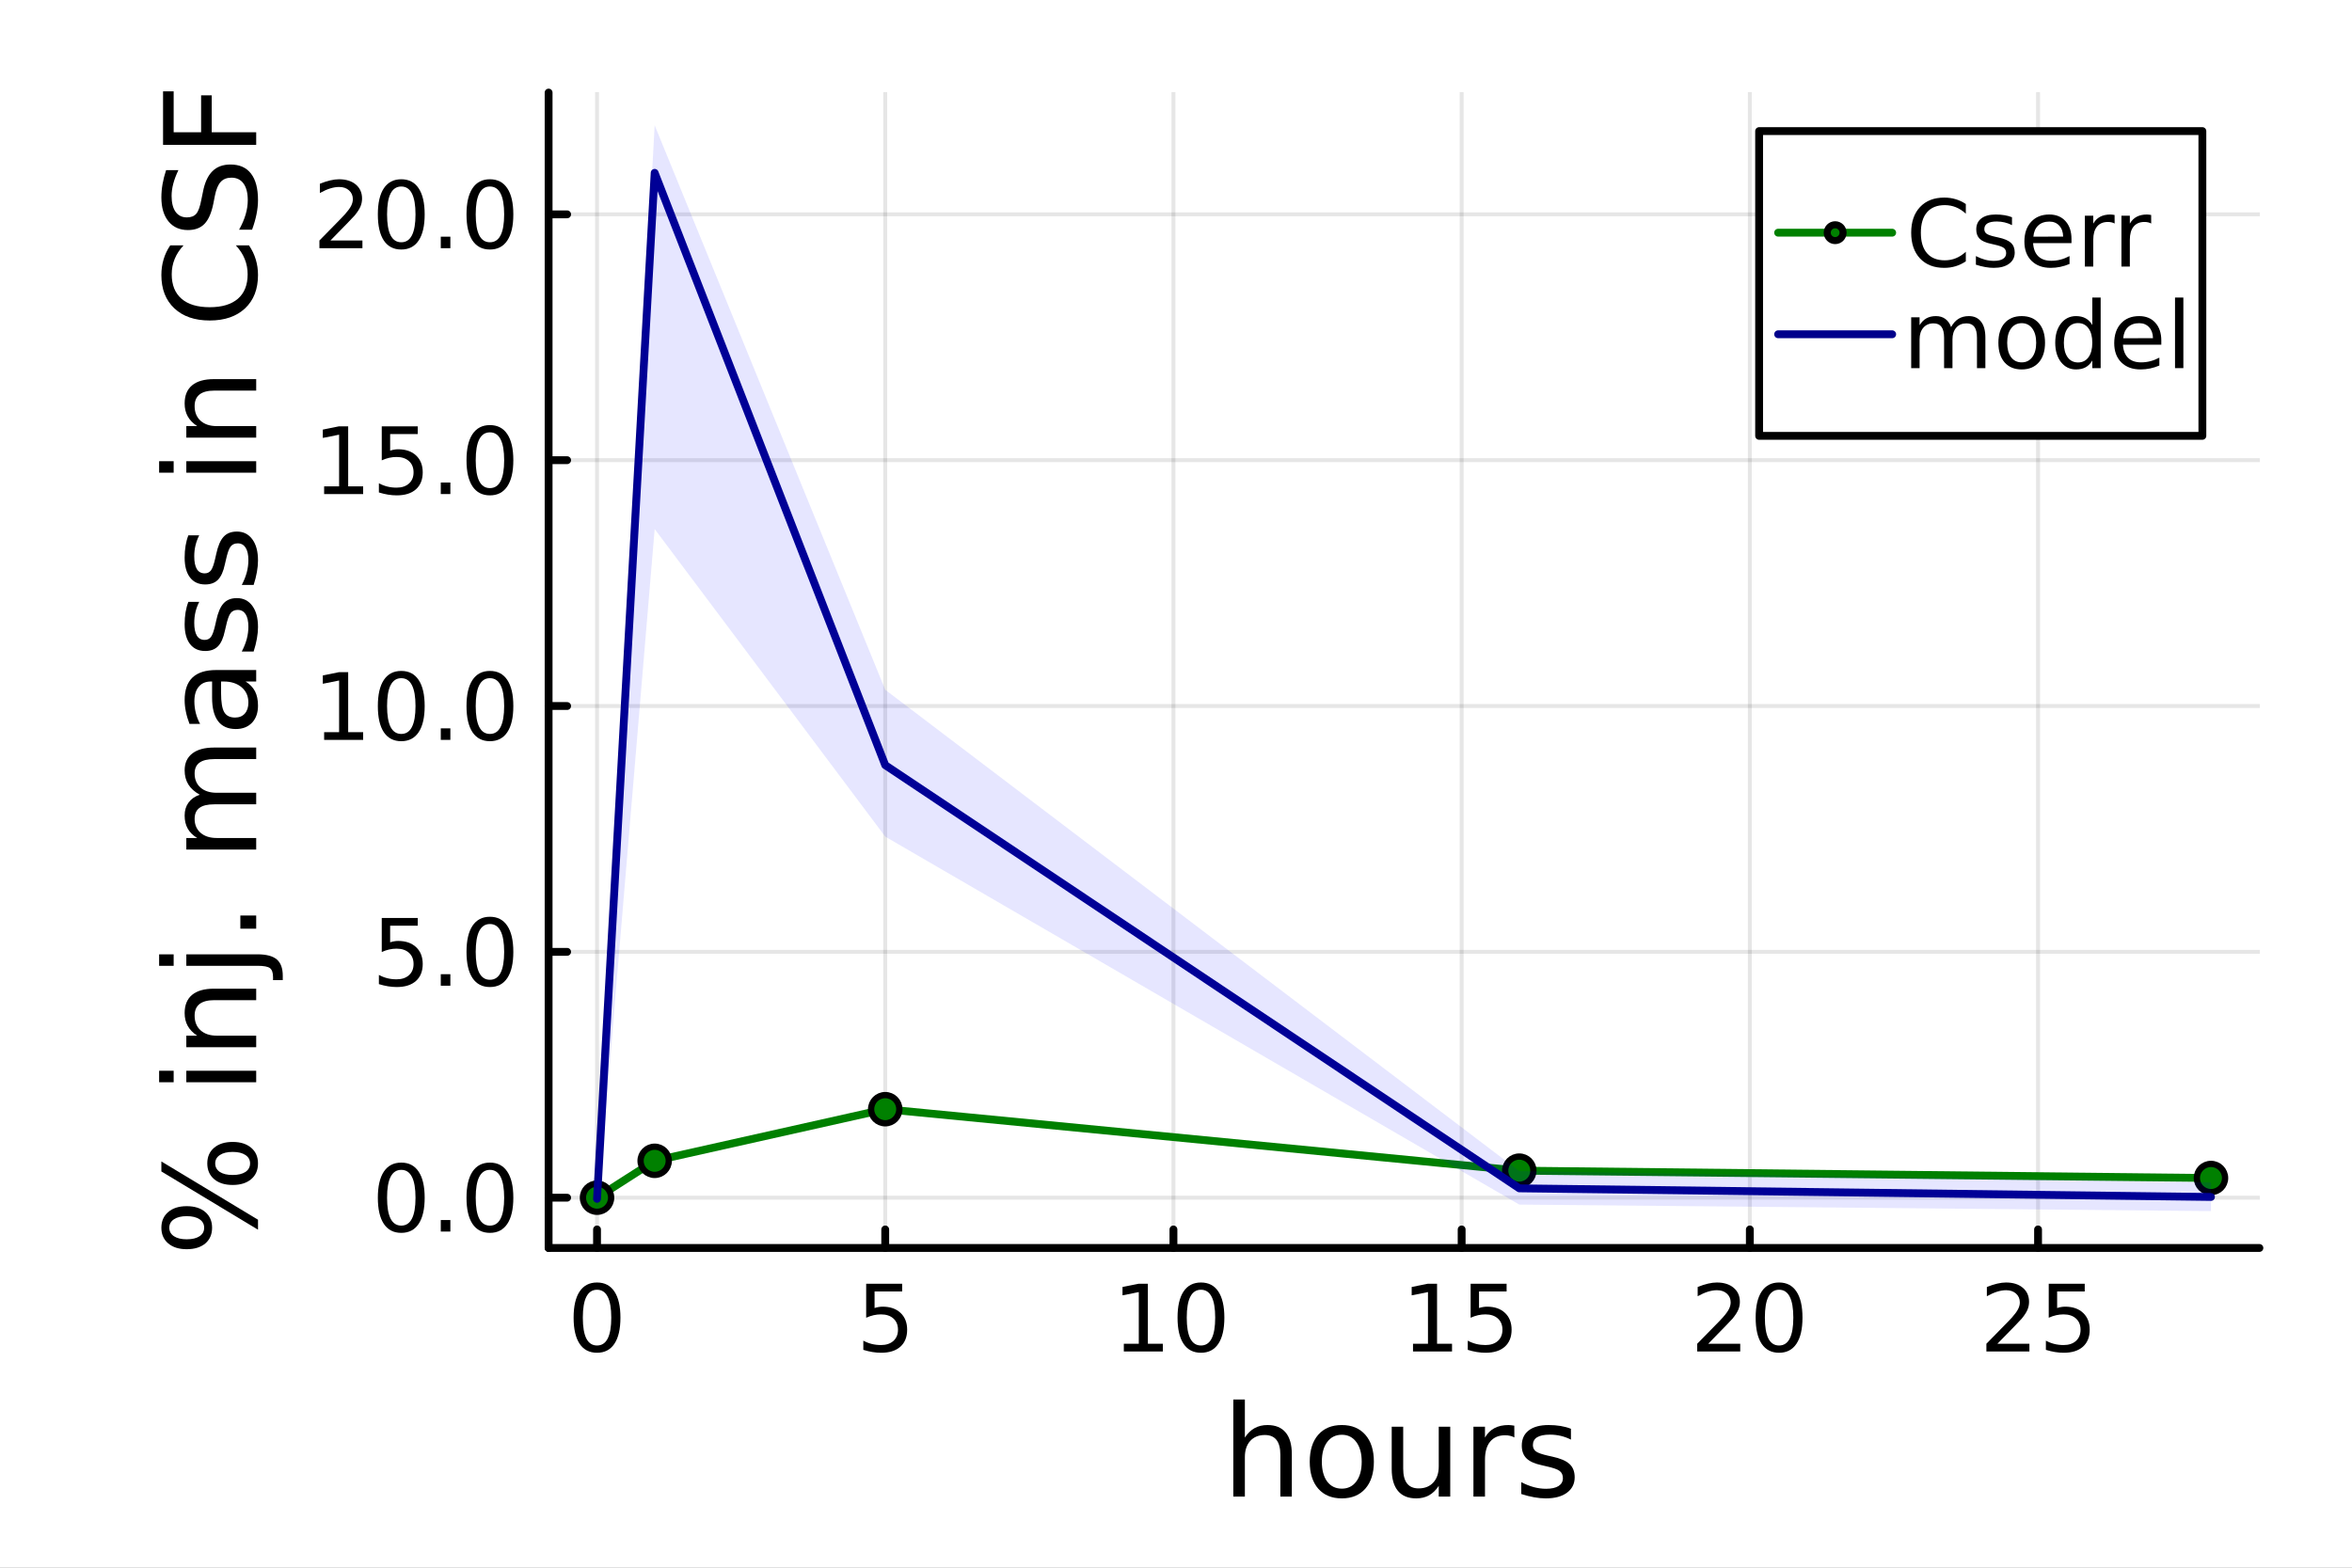 <?xml version="1.0" encoding="utf-8"?>
<svg xmlns="http://www.w3.org/2000/svg" xmlns:xlink="http://www.w3.org/1999/xlink" width="600" height="400" viewBox="0 0 2400 1600">
<rect x="0" y="0" width="2400" height="1600" fill="#808080" stroke="none"/>
<defs>
  <clipPath id="clip510">
    <rect x="0" y="0" width="2400" height="1600"/>
  </clipPath>
</defs>
<path clip-path="url(#clip510)" d="M0 1600 L2400 1600 L2400 0 L0 0  Z" fill="#ffffff" fill-rule="evenodd" fill-opacity="1"/>
<defs>
  <clipPath id="clip511">
    <rect x="480" y="0" width="1681" height="1600"/>
  </clipPath>
</defs>
<path clip-path="url(#clip510)" d="M559.803 1273.7 L2305.51 1273.7 L2305.51 94.488 L559.803 94.488  Z" fill="#ffffff" fill-rule="evenodd" fill-opacity="1"/>
<defs>
  <clipPath id="clip512">
    <rect x="559" y="94" width="1747" height="1180"/>
  </clipPath>
</defs>
<polyline clip-path="url(#clip512)" style="stroke:#000000; stroke-linecap:round; stroke-linejoin:round; stroke-width:4; stroke-opacity:0.1; fill:none" points="609.21,1273.7 609.21,94.488 "/>
<polyline clip-path="url(#clip512)" style="stroke:#000000; stroke-linecap:round; stroke-linejoin:round; stroke-width:4; stroke-opacity:0.1; fill:none" points="903.298,1273.7 903.298,94.488 "/>
<polyline clip-path="url(#clip512)" style="stroke:#000000; stroke-linecap:round; stroke-linejoin:round; stroke-width:4; stroke-opacity:0.1; fill:none" points="1197.39,1273.7 1197.39,94.488 "/>
<polyline clip-path="url(#clip512)" style="stroke:#000000; stroke-linecap:round; stroke-linejoin:round; stroke-width:4; stroke-opacity:0.1; fill:none" points="1491.48,1273.7 1491.48,94.488 "/>
<polyline clip-path="url(#clip512)" style="stroke:#000000; stroke-linecap:round; stroke-linejoin:round; stroke-width:4; stroke-opacity:0.1; fill:none" points="1785.56,1273.7 1785.56,94.488 "/>
<polyline clip-path="url(#clip512)" style="stroke:#000000; stroke-linecap:round; stroke-linejoin:round; stroke-width:4; stroke-opacity:0.1; fill:none" points="2079.65,1273.7 2079.65,94.488 "/>
<polyline clip-path="url(#clip510)" style="stroke:#000000; stroke-linecap:round; stroke-linejoin:round; stroke-width:8; stroke-opacity:1; fill:none" points="559.803,1273.7 2305.51,1273.7 "/>
<polyline clip-path="url(#clip510)" style="stroke:#000000; stroke-linecap:round; stroke-linejoin:round; stroke-width:8; stroke-opacity:1; fill:none" points="609.21,1273.7 609.21,1254.8 "/>
<polyline clip-path="url(#clip510)" style="stroke:#000000; stroke-linecap:round; stroke-linejoin:round; stroke-width:8; stroke-opacity:1; fill:none" points="903.298,1273.7 903.298,1254.8 "/>
<polyline clip-path="url(#clip510)" style="stroke:#000000; stroke-linecap:round; stroke-linejoin:round; stroke-width:8; stroke-opacity:1; fill:none" points="1197.39,1273.7 1197.39,1254.8 "/>
<polyline clip-path="url(#clip510)" style="stroke:#000000; stroke-linecap:round; stroke-linejoin:round; stroke-width:8; stroke-opacity:1; fill:none" points="1491.48,1273.7 1491.48,1254.8 "/>
<polyline clip-path="url(#clip510)" style="stroke:#000000; stroke-linecap:round; stroke-linejoin:round; stroke-width:8; stroke-opacity:1; fill:none" points="1785.56,1273.7 1785.56,1254.8 "/>
<polyline clip-path="url(#clip510)" style="stroke:#000000; stroke-linecap:round; stroke-linejoin:round; stroke-width:8; stroke-opacity:1; fill:none" points="2079.65,1273.7 2079.65,1254.8 "/>
<path clip-path="url(#clip510)" d="M609.21 1316.33 Q601.988 1316.33 598.33 1323.46 Q594.719 1330.55 594.719 1344.81 Q594.719 1359.02 598.33 1366.15 Q601.988 1373.23 609.21 1373.23 Q616.478 1373.23 620.089 1366.15 Q623.747 1359.02 623.747 1344.81 Q623.747 1330.55 620.089 1323.46 Q616.478 1316.33 609.21 1316.33 M609.21 1308.93 Q620.83 1308.93 626.941 1318.14 Q633.098 1327.31 633.098 1344.81 Q633.098 1362.26 626.941 1371.47 Q620.83 1380.64 609.21 1380.64 Q597.589 1380.64 591.432 1371.47 Q585.321 1362.26 585.321 1344.81 Q585.321 1327.31 591.432 1318.14 Q597.589 1308.93 609.21 1308.93 Z" fill="#000000" fill-rule="nonzero" fill-opacity="1" /><path clip-path="url(#clip510)" d="M883.854 1310.18 L920.567 1310.18 L920.567 1318.05 L892.419 1318.05 L892.419 1334.99 Q894.456 1334.3 896.493 1333.97 Q898.53 1333.6 900.567 1333.6 Q912.141 1333.6 918.9 1339.94 Q925.659 1346.29 925.659 1357.12 Q925.659 1368.28 918.715 1374.48 Q911.77 1380.64 899.132 1380.64 Q894.78 1380.64 890.243 1379.9 Q885.752 1379.16 880.937 1377.68 L880.937 1368.28 Q885.104 1370.55 889.548 1371.66 Q893.993 1372.77 898.946 1372.77 Q906.956 1372.77 911.631 1368.56 Q916.307 1364.34 916.307 1357.12 Q916.307 1349.9 911.631 1345.68 Q906.956 1341.47 898.946 1341.47 Q895.196 1341.47 891.446 1342.31 Q887.743 1343.14 883.854 1344.9 L883.854 1310.18 Z" fill="#000000" fill-rule="nonzero" fill-opacity="1" /><path clip-path="url(#clip510)" d="M1146.76 1371.43 L1162.04 1371.43 L1162.04 1318.69 L1145.42 1322.03 L1145.42 1313.51 L1161.95 1310.18 L1171.3 1310.18 L1171.3 1371.43 L1186.58 1371.43 L1186.58 1379.3 L1146.76 1379.3 L1146.76 1371.43 Z" fill="#000000" fill-rule="nonzero" fill-opacity="1" /><path clip-path="url(#clip510)" d="M1225.47 1316.33 Q1218.24 1316.33 1214.59 1323.46 Q1210.97 1330.55 1210.97 1344.81 Q1210.97 1359.02 1214.59 1366.15 Q1218.24 1373.23 1225.47 1373.23 Q1232.73 1373.23 1236.34 1366.15 Q1240 1359.02 1240 1344.81 Q1240 1330.55 1236.34 1323.46 Q1232.73 1316.33 1225.47 1316.33 M1225.47 1308.93 Q1237.09 1308.93 1243.2 1318.14 Q1249.35 1327.31 1249.35 1344.81 Q1249.35 1362.26 1243.2 1371.47 Q1237.09 1380.64 1225.47 1380.64 Q1213.84 1380.64 1207.69 1371.47 Q1201.58 1362.26 1201.58 1344.81 Q1201.58 1327.31 1207.69 1318.14 Q1213.84 1308.93 1225.47 1308.93 Z" fill="#000000" fill-rule="nonzero" fill-opacity="1" /><path clip-path="url(#clip510)" d="M1441.85 1371.43 L1457.12 1371.43 L1457.12 1318.69 L1440.5 1322.03 L1440.5 1313.51 L1457.03 1310.18 L1466.38 1310.18 L1466.38 1371.43 L1481.66 1371.43 L1481.66 1379.3 L1441.85 1379.3 L1441.85 1371.43 Z" fill="#000000" fill-rule="nonzero" fill-opacity="1" /><path clip-path="url(#clip510)" d="M1500.64 1310.18 L1537.35 1310.18 L1537.35 1318.05 L1509.21 1318.05 L1509.21 1334.99 Q1511.24 1334.3 1513.28 1333.97 Q1515.32 1333.6 1517.35 1333.6 Q1528.93 1333.6 1535.69 1339.94 Q1542.45 1346.29 1542.45 1357.12 Q1542.45 1368.28 1535.5 1374.48 Q1528.56 1380.64 1515.92 1380.64 Q1511.57 1380.64 1507.03 1379.9 Q1502.54 1379.16 1497.72 1377.68 L1497.72 1368.28 Q1501.89 1370.55 1506.34 1371.66 Q1510.78 1372.77 1515.73 1372.77 Q1523.74 1372.77 1528.42 1368.56 Q1533.1 1364.34 1533.1 1357.12 Q1533.1 1349.9 1528.42 1345.68 Q1523.74 1341.47 1515.73 1341.47 Q1511.98 1341.47 1508.23 1342.31 Q1504.53 1343.14 1500.64 1344.9 L1500.64 1310.18 Z" fill="#000000" fill-rule="nonzero" fill-opacity="1" /><path clip-path="url(#clip510)" d="M1743.11 1371.43 L1775.75 1371.43 L1775.75 1379.3 L1731.86 1379.3 L1731.86 1371.43 Q1737.18 1365.92 1746.35 1356.66 Q1755.56 1347.35 1757.92 1344.67 Q1762.42 1339.62 1764.17 1336.15 Q1765.98 1332.63 1765.98 1329.25 Q1765.98 1323.74 1762.09 1320.27 Q1758.25 1316.8 1752.05 1316.8 Q1747.65 1316.8 1742.74 1318.32 Q1737.88 1319.85 1732.32 1322.95 L1732.32 1313.51 Q1737.97 1311.24 1742.88 1310.08 Q1747.79 1308.93 1751.86 1308.93 Q1762.6 1308.93 1768.99 1314.3 Q1775.38 1319.67 1775.38 1328.65 Q1775.38 1332.91 1773.76 1336.75 Q1772.18 1340.55 1767.97 1345.73 Q1766.81 1347.07 1760.61 1353.51 Q1754.41 1359.9 1743.11 1371.43 Z" fill="#000000" fill-rule="nonzero" fill-opacity="1" /><path clip-path="url(#clip510)" d="M1815.38 1316.33 Q1808.16 1316.33 1804.5 1323.46 Q1800.89 1330.55 1800.89 1344.81 Q1800.89 1359.02 1804.5 1366.15 Q1808.16 1373.23 1815.38 1373.23 Q1822.65 1373.23 1826.26 1366.15 Q1829.92 1359.02 1829.92 1344.81 Q1829.92 1330.55 1826.26 1323.46 Q1822.65 1316.33 1815.38 1316.33 M1815.38 1308.93 Q1827 1308.93 1833.11 1318.14 Q1839.27 1327.31 1839.27 1344.81 Q1839.27 1362.26 1833.11 1371.47 Q1827 1380.64 1815.38 1380.64 Q1803.76 1380.64 1797.6 1371.47 Q1791.49 1362.26 1791.49 1344.81 Q1791.49 1327.31 1797.6 1318.14 Q1803.76 1308.93 1815.38 1308.93 Z" fill="#000000" fill-rule="nonzero" fill-opacity="1" /><path clip-path="url(#clip510)" d="M2038.19 1371.43 L2070.83 1371.43 L2070.83 1379.3 L2026.94 1379.3 L2026.94 1371.43 Q2032.27 1365.92 2041.43 1356.66 Q2050.65 1347.35 2053.01 1344.67 Q2057.5 1339.62 2059.26 1336.15 Q2061.06 1332.63 2061.06 1329.25 Q2061.06 1323.74 2057.18 1320.27 Q2053.33 1316.8 2047.13 1316.8 Q2042.73 1316.8 2037.82 1318.32 Q2032.96 1319.85 2027.41 1322.95 L2027.41 1313.51 Q2033.05 1311.24 2037.96 1310.08 Q2042.87 1308.93 2046.94 1308.93 Q2057.68 1308.93 2064.07 1314.3 Q2070.46 1319.67 2070.46 1328.65 Q2070.46 1332.91 2068.84 1336.75 Q2067.27 1340.55 2063.05 1345.73 Q2061.9 1347.07 2055.69 1353.51 Q2049.49 1359.9 2038.19 1371.43 Z" fill="#000000" fill-rule="nonzero" fill-opacity="1" /><path clip-path="url(#clip510)" d="M2090.55 1310.18 L2127.27 1310.18 L2127.27 1318.05 L2099.12 1318.05 L2099.12 1334.99 Q2101.16 1334.3 2103.19 1333.97 Q2105.23 1333.6 2107.27 1333.6 Q2118.84 1333.6 2125.6 1339.94 Q2132.36 1346.29 2132.36 1357.12 Q2132.36 1368.28 2125.42 1374.48 Q2118.47 1380.64 2105.83 1380.64 Q2101.48 1380.64 2096.94 1379.9 Q2092.45 1379.16 2087.64 1377.68 L2087.64 1368.28 Q2091.8 1370.55 2096.25 1371.66 Q2100.69 1372.77 2105.65 1372.77 Q2113.66 1372.77 2118.33 1368.56 Q2123.01 1364.34 2123.01 1357.12 Q2123.01 1349.9 2118.33 1345.68 Q2113.66 1341.47 2105.65 1341.47 Q2101.9 1341.47 2098.15 1342.31 Q2094.44 1343.14 2090.55 1344.9 L2090.55 1310.18 Z" fill="#000000" fill-rule="nonzero" fill-opacity="1" /><path clip-path="url(#clip510)" d="M1318.2 1484.39 L1318.2 1527.42 L1306.49 1527.42 L1306.49 1484.77 Q1306.49 1474.65 1302.54 1469.62 Q1298.6 1464.59 1290.7 1464.59 Q1281.22 1464.59 1275.74 1470.64 Q1270.27 1476.69 1270.27 1487.13 L1270.27 1527.42 L1258.49 1527.42 L1258.49 1428.37 L1270.27 1428.37 L1270.27 1467.2 Q1274.47 1460.77 1280.14 1457.59 Q1285.86 1454.41 1293.31 1454.41 Q1305.6 1454.41 1311.9 1462.05 Q1318.2 1469.62 1318.2 1484.39 Z" fill="#000000" fill-rule="nonzero" fill-opacity="1" /><path clip-path="url(#clip510)" d="M1369.19 1464.34 Q1359.77 1464.34 1354.3 1471.72 Q1348.82 1479.04 1348.82 1491.84 Q1348.82 1504.63 1354.23 1512.02 Q1359.71 1519.34 1369.19 1519.34 Q1378.55 1519.34 1384.02 1511.96 Q1389.5 1504.57 1389.5 1491.84 Q1389.5 1479.17 1384.02 1471.79 Q1378.55 1464.34 1369.19 1464.34 M1369.19 1454.41 Q1384.47 1454.41 1393.19 1464.34 Q1401.91 1474.27 1401.91 1491.84 Q1401.91 1509.35 1393.19 1519.34 Q1384.47 1529.27 1369.19 1529.27 Q1353.85 1529.27 1345.13 1519.34 Q1336.47 1509.35 1336.47 1491.84 Q1336.47 1474.27 1345.13 1464.34 Q1353.85 1454.41 1369.19 1454.41 Z" fill="#000000" fill-rule="nonzero" fill-opacity="1" /><path clip-path="url(#clip510)" d="M1420.12 1499.29 L1420.12 1456.13 L1431.83 1456.13 L1431.83 1498.84 Q1431.83 1508.96 1435.78 1514.06 Q1439.72 1519.08 1447.62 1519.08 Q1457.1 1519.08 1462.58 1513.04 Q1468.11 1506.99 1468.11 1496.55 L1468.11 1456.13 L1479.83 1456.13 L1479.83 1527.42 L1468.11 1527.42 L1468.11 1516.47 Q1463.85 1522.97 1458.18 1526.15 Q1452.58 1529.27 1445.13 1529.27 Q1432.85 1529.27 1426.48 1521.63 Q1420.12 1513.99 1420.12 1499.29 M1449.59 1454.41 L1449.59 1454.41 Z" fill="#000000" fill-rule="nonzero" fill-opacity="1" /><path clip-path="url(#clip510)" d="M1545.27 1467.08 Q1543.29 1465.93 1540.94 1465.42 Q1538.65 1464.85 1535.85 1464.85 Q1525.91 1464.85 1520.57 1471.34 Q1515.28 1477.77 1515.28 1489.87 L1515.28 1527.42 L1503.51 1527.42 L1503.51 1456.13 L1515.28 1456.13 L1515.28 1467.2 Q1518.98 1460.71 1524.9 1457.59 Q1530.82 1454.41 1539.28 1454.41 Q1540.49 1454.41 1541.96 1454.6 Q1543.42 1454.73 1545.2 1455.05 L1545.27 1467.08 Z" fill="#000000" fill-rule="nonzero" fill-opacity="1" /><path clip-path="url(#clip510)" d="M1603 1458.23 L1603 1469.3 Q1598.04 1466.76 1592.69 1465.49 Q1587.34 1464.21 1581.61 1464.21 Q1572.89 1464.21 1568.5 1466.89 Q1564.17 1469.56 1564.17 1474.91 Q1564.17 1478.98 1567.29 1481.34 Q1570.41 1483.63 1579.83 1485.73 L1583.84 1486.62 Q1596.32 1489.29 1601.54 1494.19 Q1606.82 1499.03 1606.82 1507.75 Q1606.82 1517.68 1598.93 1523.48 Q1591.1 1529.27 1577.35 1529.27 Q1571.62 1529.27 1565.38 1528.12 Q1559.21 1527.04 1552.33 1524.81 L1552.33 1512.72 Q1558.83 1516.09 1565.13 1517.81 Q1571.43 1519.47 1577.6 1519.47 Q1585.88 1519.47 1590.34 1516.67 Q1594.79 1513.8 1594.79 1508.64 Q1594.79 1503.87 1591.55 1501.32 Q1588.36 1498.78 1577.48 1496.42 L1573.4 1495.47 Q1562.52 1493.18 1557.68 1488.47 Q1552.84 1483.69 1552.84 1475.42 Q1552.84 1465.36 1559.97 1459.88 Q1567.1 1454.41 1580.21 1454.41 Q1586.71 1454.41 1592.44 1455.36 Q1598.17 1456.32 1603 1458.23 Z" fill="#000000" fill-rule="nonzero" fill-opacity="1" /><polyline clip-path="url(#clip512)" style="stroke:#000000; stroke-linecap:round; stroke-linejoin:round; stroke-width:4; stroke-opacity:0.1; fill:none" points="559.803,1222.38 2305.51,1222.38 "/>
<polyline clip-path="url(#clip512)" style="stroke:#000000; stroke-linecap:round; stroke-linejoin:round; stroke-width:4; stroke-opacity:0.1; fill:none" points="559.803,971.473 2305.51,971.473 "/>
<polyline clip-path="url(#clip512)" style="stroke:#000000; stroke-linecap:round; stroke-linejoin:round; stroke-width:4; stroke-opacity:0.1; fill:none" points="559.803,720.57 2305.51,720.57 "/>
<polyline clip-path="url(#clip512)" style="stroke:#000000; stroke-linecap:round; stroke-linejoin:round; stroke-width:4; stroke-opacity:0.1; fill:none" points="559.803,469.667 2305.51,469.667 "/>
<polyline clip-path="url(#clip512)" style="stroke:#000000; stroke-linecap:round; stroke-linejoin:round; stroke-width:4; stroke-opacity:0.1; fill:none" points="559.803,218.765 2305.51,218.765 "/>
<polyline clip-path="url(#clip510)" style="stroke:#000000; stroke-linecap:round; stroke-linejoin:round; stroke-width:8; stroke-opacity:1; fill:none" points="559.803,1273.7 559.803,94.488 "/>
<polyline clip-path="url(#clip510)" style="stroke:#000000; stroke-linecap:round; stroke-linejoin:round; stroke-width:8; stroke-opacity:1; fill:none" points="559.803,1222.38 578.701,1222.38 "/>
<polyline clip-path="url(#clip510)" style="stroke:#000000; stroke-linecap:round; stroke-linejoin:round; stroke-width:8; stroke-opacity:1; fill:none" points="559.803,971.473 578.701,971.473 "/>
<polyline clip-path="url(#clip510)" style="stroke:#000000; stroke-linecap:round; stroke-linejoin:round; stroke-width:8; stroke-opacity:1; fill:none" points="559.803,720.57 578.701,720.57 "/>
<polyline clip-path="url(#clip510)" style="stroke:#000000; stroke-linecap:round; stroke-linejoin:round; stroke-width:8; stroke-opacity:1; fill:none" points="559.803,469.667 578.701,469.667 "/>
<polyline clip-path="url(#clip510)" style="stroke:#000000; stroke-linecap:round; stroke-linejoin:round; stroke-width:8; stroke-opacity:1; fill:none" points="559.803,218.765 578.701,218.765 "/>
<path clip-path="url(#clip510)" d="M409.452 1193.97 Q402.229 1193.97 398.572 1201.1 Q394.961 1208.19 394.961 1222.44 Q394.961 1236.66 398.572 1243.79 Q402.229 1250.87 409.452 1250.87 Q416.72 1250.87 420.331 1243.79 Q423.989 1236.66 423.989 1222.44 Q423.989 1208.19 420.331 1201.1 Q416.72 1193.97 409.452 1193.97 M409.452 1186.57 Q421.072 1186.57 427.183 1195.78 Q433.34 1204.94 433.34 1222.44 Q433.34 1239.9 427.183 1249.11 Q421.072 1258.28 409.452 1258.28 Q397.831 1258.28 391.674 1249.11 Q385.563 1239.9 385.563 1222.44 Q385.563 1204.94 391.674 1195.78 Q397.831 1186.57 409.452 1186.57 Z" fill="#000000" fill-rule="nonzero" fill-opacity="1" /><path clip-path="url(#clip510)" d="M449.775 1245.18 L459.544 1245.18 L459.544 1256.94 L449.775 1256.94 L449.775 1245.18 Z" fill="#000000" fill-rule="nonzero" fill-opacity="1" /><path clip-path="url(#clip510)" d="M499.914 1193.97 Q492.692 1193.97 489.035 1201.1 Q485.423 1208.19 485.423 1222.44 Q485.423 1236.66 489.035 1243.79 Q492.692 1250.87 499.914 1250.87 Q507.183 1250.87 510.794 1243.79 Q514.451 1236.66 514.451 1222.44 Q514.451 1208.19 510.794 1201.1 Q507.183 1193.97 499.914 1193.97 M499.914 1186.57 Q511.534 1186.57 517.645 1195.78 Q523.803 1204.94 523.803 1222.44 Q523.803 1239.9 517.645 1249.11 Q511.534 1258.28 499.914 1258.28 Q488.294 1258.28 482.136 1249.11 Q476.025 1239.9 476.025 1222.44 Q476.025 1204.94 482.136 1195.78 Q488.294 1186.57 499.914 1186.57 Z" fill="#000000" fill-rule="nonzero" fill-opacity="1" /><path clip-path="url(#clip510)" d="M389.544 936.913 L426.257 936.913 L426.257 944.783 L398.109 944.783 L398.109 961.727 Q400.146 961.033 402.183 960.709 Q404.22 960.339 406.257 960.339 Q417.831 960.339 424.59 966.681 Q431.35 973.024 431.35 983.857 Q431.35 995.014 424.405 1001.22 Q417.461 1007.38 404.822 1007.38 Q400.47 1007.38 395.933 1006.63 Q391.442 1005.89 386.628 1004.41 L386.628 995.014 Q390.794 997.283 395.239 998.394 Q399.683 999.505 404.637 999.505 Q412.646 999.505 417.322 995.292 Q421.998 991.079 421.998 983.857 Q421.998 976.635 417.322 972.422 Q412.646 968.209 404.637 968.209 Q400.887 968.209 397.137 969.042 Q393.433 969.876 389.544 971.635 L389.544 936.913 Z" fill="#000000" fill-rule="nonzero" fill-opacity="1" /><path clip-path="url(#clip510)" d="M449.775 994.274 L459.544 994.274 L459.544 1006.03 L449.775 1006.03 L449.775 994.274 Z" fill="#000000" fill-rule="nonzero" fill-opacity="1" /><path clip-path="url(#clip510)" d="M499.914 943.07 Q492.692 943.07 489.035 950.2 Q485.423 957.283 485.423 971.542 Q485.423 985.755 489.035 992.885 Q492.692 999.968 499.914 999.968 Q507.183 999.968 510.794 992.885 Q514.451 985.755 514.451 971.542 Q514.451 957.283 510.794 950.2 Q507.183 943.07 499.914 943.07 M499.914 935.663 Q511.534 935.663 517.645 944.876 Q523.803 954.042 523.803 971.542 Q523.803 988.996 517.645 998.209 Q511.534 1007.38 499.914 1007.38 Q488.294 1007.38 482.136 998.209 Q476.025 988.996 476.025 971.542 Q476.025 954.042 482.136 944.876 Q488.294 935.663 499.914 935.663 Z" fill="#000000" fill-rule="nonzero" fill-opacity="1" /><path clip-path="url(#clip510)" d="M330.748 747.26 L346.026 747.26 L346.026 694.528 L329.406 697.862 L329.406 689.343 L345.933 686.01 L355.285 686.01 L355.285 747.26 L370.563 747.26 L370.563 755.13 L330.748 755.13 L330.748 747.26 Z" fill="#000000" fill-rule="nonzero" fill-opacity="1" /><path clip-path="url(#clip510)" d="M409.452 692.167 Q402.229 692.167 398.572 699.297 Q394.961 706.38 394.961 720.639 Q394.961 734.852 398.572 741.982 Q402.229 749.065 409.452 749.065 Q416.72 749.065 420.331 741.982 Q423.989 734.852 423.989 720.639 Q423.989 706.38 420.331 699.297 Q416.72 692.167 409.452 692.167 M409.452 684.76 Q421.072 684.76 427.183 693.973 Q433.34 703.14 433.34 720.639 Q433.34 738.093 427.183 747.306 Q421.072 756.473 409.452 756.473 Q397.831 756.473 391.674 747.306 Q385.563 738.093 385.563 720.639 Q385.563 703.14 391.674 693.973 Q397.831 684.76 409.452 684.76 Z" fill="#000000" fill-rule="nonzero" fill-opacity="1" /><path clip-path="url(#clip510)" d="M449.775 743.371 L459.544 743.371 L459.544 755.13 L449.775 755.13 L449.775 743.371 Z" fill="#000000" fill-rule="nonzero" fill-opacity="1" /><path clip-path="url(#clip510)" d="M499.914 692.167 Q492.692 692.167 489.035 699.297 Q485.423 706.38 485.423 720.639 Q485.423 734.852 489.035 741.982 Q492.692 749.065 499.914 749.065 Q507.183 749.065 510.794 741.982 Q514.451 734.852 514.451 720.639 Q514.451 706.38 510.794 699.297 Q507.183 692.167 499.914 692.167 M499.914 684.76 Q511.534 684.76 517.645 693.973 Q523.803 703.14 523.803 720.639 Q523.803 738.093 517.645 747.306 Q511.534 756.473 499.914 756.473 Q488.294 756.473 482.136 747.306 Q476.025 738.093 476.025 720.639 Q476.025 703.14 482.136 693.973 Q488.294 684.76 499.914 684.76 Z" fill="#000000" fill-rule="nonzero" fill-opacity="1" /><path clip-path="url(#clip510)" d="M330.748 496.357 L346.026 496.357 L346.026 443.626 L329.406 446.959 L329.406 438.441 L345.933 435.107 L355.285 435.107 L355.285 496.357 L370.563 496.357 L370.563 504.227 L330.748 504.227 L330.748 496.357 Z" fill="#000000" fill-rule="nonzero" fill-opacity="1" /><path clip-path="url(#clip510)" d="M389.544 435.107 L426.257 435.107 L426.257 442.978 L398.109 442.978 L398.109 459.922 Q400.146 459.227 402.183 458.903 Q404.22 458.533 406.257 458.533 Q417.831 458.533 424.59 464.876 Q431.35 471.218 431.35 482.051 Q431.35 493.209 424.405 499.412 Q417.461 505.57 404.822 505.57 Q400.47 505.57 395.933 504.829 Q391.442 504.088 386.628 502.607 L386.628 493.209 Q390.794 495.477 395.239 496.588 Q399.683 497.7 404.637 497.7 Q412.646 497.7 417.322 493.487 Q421.998 489.274 421.998 482.051 Q421.998 474.829 417.322 470.616 Q412.646 466.403 404.637 466.403 Q400.887 466.403 397.137 467.237 Q393.433 468.07 389.544 469.829 L389.544 435.107 Z" fill="#000000" fill-rule="nonzero" fill-opacity="1" /><path clip-path="url(#clip510)" d="M449.775 492.468 L459.544 492.468 L459.544 504.227 L449.775 504.227 L449.775 492.468 Z" fill="#000000" fill-rule="nonzero" fill-opacity="1" /><path clip-path="url(#clip510)" d="M499.914 441.265 Q492.692 441.265 489.035 448.394 Q485.423 455.478 485.423 469.737 Q485.423 483.95 489.035 491.079 Q492.692 498.162 499.914 498.162 Q507.183 498.162 510.794 491.079 Q514.451 483.95 514.451 469.737 Q514.451 455.478 510.794 448.394 Q507.183 441.265 499.914 441.265 M499.914 433.857 Q511.534 433.857 517.645 443.07 Q523.803 452.237 523.803 469.737 Q523.803 487.19 517.645 496.403 Q511.534 505.57 499.914 505.57 Q488.294 505.57 482.136 496.403 Q476.025 487.19 476.025 469.737 Q476.025 452.237 482.136 443.07 Q488.294 433.857 499.914 433.857 Z" fill="#000000" fill-rule="nonzero" fill-opacity="1" /><path clip-path="url(#clip510)" d="M337.184 245.454 L369.822 245.454 L369.822 253.325 L325.934 253.325 L325.934 245.454 Q331.258 239.945 340.424 230.686 Q349.637 221.38 351.998 218.695 Q356.489 213.649 358.248 210.177 Q360.054 206.658 360.054 203.278 Q360.054 197.769 356.165 194.297 Q352.322 190.825 346.119 190.825 Q341.721 190.825 336.813 192.353 Q331.952 193.88 326.397 196.982 L326.397 187.538 Q332.045 185.269 336.952 184.112 Q341.859 182.955 345.933 182.955 Q356.674 182.955 363.063 188.325 Q369.452 193.695 369.452 202.677 Q369.452 206.936 367.831 210.778 Q366.257 214.575 362.044 219.76 Q360.887 221.102 354.683 227.538 Q348.48 233.926 337.184 245.454 Z" fill="#000000" fill-rule="nonzero" fill-opacity="1" /><path clip-path="url(#clip510)" d="M409.452 190.362 Q402.229 190.362 398.572 197.491 Q394.961 204.575 394.961 218.834 Q394.961 233.047 398.572 240.176 Q402.229 247.26 409.452 247.26 Q416.72 247.26 420.331 240.176 Q423.989 233.047 423.989 218.834 Q423.989 204.575 420.331 197.491 Q416.72 190.362 409.452 190.362 M409.452 182.955 Q421.072 182.955 427.183 192.167 Q433.34 201.334 433.34 218.834 Q433.34 236.288 427.183 245.5 Q421.072 254.667 409.452 254.667 Q397.831 254.667 391.674 245.5 Q385.563 236.288 385.563 218.834 Q385.563 201.334 391.674 192.167 Q397.831 182.955 409.452 182.955 Z" fill="#000000" fill-rule="nonzero" fill-opacity="1" /><path clip-path="url(#clip510)" d="M449.775 241.565 L459.544 241.565 L459.544 253.325 L449.775 253.325 L449.775 241.565 Z" fill="#000000" fill-rule="nonzero" fill-opacity="1" /><path clip-path="url(#clip510)" d="M499.914 190.362 Q492.692 190.362 489.035 197.491 Q485.423 204.575 485.423 218.834 Q485.423 233.047 489.035 240.176 Q492.692 247.26 499.914 247.26 Q507.183 247.26 510.794 240.176 Q514.451 233.047 514.451 218.834 Q514.451 204.575 510.794 197.491 Q507.183 190.362 499.914 190.362 M499.914 182.955 Q511.534 182.955 517.645 192.167 Q523.803 201.334 523.803 218.834 Q523.803 236.288 517.645 245.5 Q511.534 254.667 499.914 254.667 Q488.294 254.667 482.136 245.5 Q476.025 236.288 476.025 218.834 Q476.025 201.334 482.136 192.167 Q488.294 182.955 499.914 182.955 Z" fill="#000000" fill-rule="nonzero" fill-opacity="1" /><path clip-path="url(#clip510)" d="M219.599 1187.36 Q219.599 1192.9 224.309 1196.09 Q229.02 1199.2 237.423 1199.2 Q245.698 1199.2 250.473 1196.09 Q255.183 1192.9 255.183 1187.36 Q255.183 1181.95 250.473 1178.83 Q245.698 1175.65 237.423 1175.65 Q229.084 1175.65 224.373 1178.83 Q219.599 1181.95 219.599 1187.36 M211.514 1187.36 Q211.514 1177.31 218.517 1171.39 Q225.519 1165.47 237.423 1165.47 Q249.327 1165.47 256.329 1171.45 Q263.268 1177.37 263.268 1187.36 Q263.268 1197.55 256.329 1203.47 Q249.327 1209.39 237.423 1209.39 Q225.455 1209.39 218.517 1203.47 Q211.514 1197.49 211.514 1187.36 M172.747 1253.06 Q172.747 1258.53 177.522 1261.72 Q182.232 1264.84 190.508 1264.84 Q198.91 1264.84 203.621 1261.72 Q208.332 1258.6 208.332 1253.06 Q208.332 1247.52 203.621 1244.4 Q198.91 1241.22 190.508 1241.22 Q182.296 1241.22 177.522 1244.4 Q172.747 1247.58 172.747 1253.06 M164.663 1195.58 L164.663 1185.39 L263.268 1244.85 L263.268 1255.03 L164.663 1195.58 M164.663 1253.06 Q164.663 1243 171.665 1237.02 Q178.604 1231.03 190.508 1231.03 Q202.539 1231.03 209.477 1237.02 Q216.416 1242.94 216.416 1253.06 Q216.416 1263.18 209.477 1269.1 Q202.475 1274.96 190.508 1274.96 Q178.667 1274.96 171.665 1269.04 Q164.663 1263.12 164.663 1253.06 Z" fill="#000000" fill-rule="nonzero" fill-opacity="1" /><path clip-path="url(#clip510)" d="M190.126 1104.55 L190.126 1092.83 L261.422 1092.83 L261.422 1104.55 L190.126 1104.55 M162.371 1104.55 L162.371 1092.83 L177.203 1092.83 L177.203 1104.55 L162.371 1104.55 Z" fill="#000000" fill-rule="nonzero" fill-opacity="1" /><path clip-path="url(#clip510)" d="M218.389 1009.06 L261.422 1009.06 L261.422 1020.77 L218.771 1020.77 Q208.65 1020.77 203.621 1024.72 Q198.592 1028.67 198.592 1036.56 Q198.592 1046.05 204.639 1051.52 Q210.687 1057 221.127 1057 L261.422 1057 L261.422 1068.77 L190.126 1068.77 L190.126 1057 L201.202 1057 Q194.773 1052.79 191.59 1047.13 Q188.407 1041.4 188.407 1033.95 Q188.407 1021.67 196.046 1015.36 Q203.621 1009.06 218.389 1009.06 Z" fill="#000000" fill-rule="nonzero" fill-opacity="1" /><path clip-path="url(#clip510)" d="M190.126 985.699 L190.126 973.986 L262.695 973.986 Q276.317 973.986 282.428 979.206 Q288.539 984.362 288.539 995.884 L288.539 1000.34 L278.609 1000.34 L278.609 997.221 Q278.609 990.537 275.49 988.118 Q272.434 985.699 262.695 985.699 L190.126 985.699 M162.371 985.699 L162.371 973.986 L177.203 973.986 L177.203 985.699 L162.371 985.699 Z" fill="#000000" fill-rule="nonzero" fill-opacity="1" /><path clip-path="url(#clip510)" d="M245.253 947.823 L245.253 934.392 L261.422 934.392 L261.422 947.823 L245.253 947.823 Z" fill="#000000" fill-rule="nonzero" fill-opacity="1" /><path clip-path="url(#clip510)" d="M203.812 811.088 Q195.918 806.695 192.163 800.584 Q188.407 794.473 188.407 786.198 Q188.407 775.058 196.237 769.01 Q204.003 762.963 218.389 762.963 L261.422 762.963 L261.422 774.74 L218.771 774.74 Q208.523 774.74 203.557 778.368 Q198.592 781.997 198.592 789.444 Q198.592 798.547 204.639 803.831 Q210.687 809.114 221.127 809.114 L261.422 809.114 L261.422 820.891 L218.771 820.891 Q208.459 820.891 203.557 824.519 Q198.592 828.148 198.592 835.723 Q198.592 844.699 204.703 849.982 Q210.751 855.266 221.127 855.266 L261.422 855.266 L261.422 867.042 L190.126 867.042 L190.126 855.266 L201.202 855.266 Q194.645 851.255 191.526 845.654 Q188.407 840.052 188.407 832.349 Q188.407 824.583 192.354 819.172 Q196.3 813.698 203.812 811.088 Z" fill="#000000" fill-rule="nonzero" fill-opacity="1" /><path clip-path="url(#clip510)" d="M225.583 707.199 Q225.583 721.395 228.829 726.87 Q232.076 732.344 239.905 732.344 Q246.144 732.344 249.836 728.27 Q253.464 724.132 253.464 717.066 Q253.464 707.327 246.589 701.47 Q239.651 695.55 228.193 695.55 L225.583 695.55 L225.583 707.199 M220.745 683.837 L261.422 683.837 L261.422 695.55 L250.6 695.55 Q257.093 699.561 260.212 705.544 Q263.268 711.528 263.268 720.186 Q263.268 731.135 257.157 737.628 Q250.982 744.057 240.669 744.057 Q228.638 744.057 222.527 736.036 Q216.416 727.952 216.416 711.974 L216.416 695.55 L215.27 695.55 Q207.186 695.55 202.793 700.897 Q198.337 706.181 198.337 715.793 Q198.337 721.904 199.802 727.697 Q201.266 733.49 204.194 738.837 L193.372 738.837 Q190.89 732.408 189.68 726.36 Q188.407 720.313 188.407 714.584 Q188.407 699.115 196.428 691.476 Q204.448 683.837 220.745 683.837 Z" fill="#000000" fill-rule="nonzero" fill-opacity="1" /><path clip-path="url(#clip510)" d="M192.226 614.26 L203.303 614.26 Q200.756 619.225 199.483 624.573 Q198.21 629.92 198.21 635.649 Q198.21 644.37 200.884 648.762 Q203.557 653.091 208.904 653.091 Q212.979 653.091 215.334 649.972 Q217.626 646.853 219.726 637.431 L220.617 633.421 Q223.291 620.944 228.193 615.724 Q233.031 610.441 241.752 610.441 Q251.682 610.441 257.475 618.334 Q263.268 626.164 263.268 639.914 Q263.268 645.643 262.122 651.881 Q261.04 658.056 258.812 664.931 L246.717 664.931 Q250.091 658.438 251.809 652.136 Q253.464 645.834 253.464 639.659 Q253.464 631.384 250.664 626.928 Q247.799 622.472 242.643 622.472 Q237.868 622.472 235.322 625.718 Q232.776 628.901 230.421 639.787 L229.466 643.861 Q227.174 654.746 222.463 659.584 Q217.689 664.422 209.414 664.422 Q199.356 664.422 193.881 657.292 Q188.407 650.163 188.407 637.049 Q188.407 630.556 189.362 624.827 Q190.317 619.098 192.226 614.26 Z" fill="#000000" fill-rule="nonzero" fill-opacity="1" /><path clip-path="url(#clip510)" d="M192.226 546.338 L203.303 546.338 Q200.756 551.303 199.483 556.651 Q198.21 561.998 198.21 567.727 Q198.21 576.448 200.884 580.84 Q203.557 585.169 208.904 585.169 Q212.979 585.169 215.334 582.05 Q217.626 578.93 219.726 569.509 L220.617 565.499 Q223.291 553.022 228.193 547.802 Q233.031 542.519 241.752 542.519 Q251.682 542.519 257.475 550.412 Q263.268 558.242 263.268 571.992 Q263.268 577.721 262.122 583.959 Q261.04 590.134 258.812 597.009 L246.717 597.009 Q250.091 590.516 251.809 584.214 Q253.464 577.912 253.464 571.737 Q253.464 563.462 250.664 559.006 Q247.799 554.55 242.643 554.55 Q237.868 554.55 235.322 557.796 Q232.776 560.979 230.421 571.865 L229.466 575.939 Q227.174 586.824 222.463 591.662 Q217.689 596.5 209.414 596.5 Q199.356 596.5 193.881 589.37 Q188.407 582.241 188.407 569.127 Q188.407 562.634 189.362 556.905 Q190.317 551.176 192.226 546.338 Z" fill="#000000" fill-rule="nonzero" fill-opacity="1" /><path clip-path="url(#clip510)" d="M190.126 482.426 L190.126 470.713 L261.422 470.713 L261.422 482.426 L190.126 482.426 M162.371 482.426 L162.371 470.713 L177.203 470.713 L177.203 482.426 L162.371 482.426 Z" fill="#000000" fill-rule="nonzero" fill-opacity="1" /><path clip-path="url(#clip510)" d="M218.389 386.941 L261.422 386.941 L261.422 398.654 L218.771 398.654 Q208.65 398.654 203.621 402.6 Q198.592 406.547 198.592 414.441 Q198.592 423.926 204.639 429.4 Q210.687 434.875 221.127 434.875 L261.422 434.875 L261.422 446.651 L190.126 446.651 L190.126 434.875 L201.202 434.875 Q194.773 430.673 191.59 425.008 Q188.407 419.279 188.407 411.831 Q188.407 399.545 196.046 393.243 Q203.621 386.941 218.389 386.941 Z" fill="#000000" fill-rule="nonzero" fill-opacity="1" /><path clip-path="url(#clip510)" d="M173.702 250.46 L187.261 250.46 Q181.214 256.953 178.222 264.337 Q175.23 271.658 175.23 279.933 Q175.23 296.229 185.224 304.887 Q195.155 313.544 213.997 313.544 Q232.776 313.544 242.77 304.887 Q252.701 296.229 252.701 279.933 Q252.701 271.658 249.709 264.337 Q246.717 256.953 240.669 250.46 L254.101 250.46 Q258.684 257.208 260.976 264.783 Q263.268 272.294 263.268 280.697 Q263.268 302.277 250.091 314.69 Q236.85 327.103 213.997 327.103 Q191.081 327.103 177.903 314.69 Q164.663 302.277 164.663 280.697 Q164.663 272.167 166.954 264.656 Q169.182 257.08 173.702 250.46 Z" fill="#000000" fill-rule="nonzero" fill-opacity="1" /><path clip-path="url(#clip510)" d="M169.501 173.626 L182.041 173.626 Q178.54 180.947 176.821 187.44 Q175.103 193.933 175.103 199.98 Q175.103 210.483 179.177 216.213 Q183.251 221.878 190.762 221.878 Q197.064 221.878 200.311 218.122 Q203.494 214.303 205.467 203.736 L207.058 195.97 Q209.796 181.583 216.734 174.772 Q223.609 167.897 235.195 167.897 Q249.008 167.897 256.138 177.191 Q263.268 186.421 263.268 204.309 Q263.268 211.056 261.74 218.695 Q260.212 226.27 257.22 234.418 L243.98 234.418 Q248.372 226.589 250.6 219.077 Q252.828 211.566 252.828 204.309 Q252.828 193.296 248.499 187.312 Q244.17 181.328 236.15 181.328 Q229.147 181.328 225.201 185.657 Q221.254 189.922 219.281 199.725 L217.753 207.555 Q214.888 221.942 208.777 228.371 Q202.666 234.8 191.781 234.8 Q179.177 234.8 171.92 225.952 Q164.663 217.04 164.663 201.444 Q164.663 194.76 165.872 187.821 Q167.082 180.883 169.501 173.626 Z" fill="#000000" fill-rule="nonzero" fill-opacity="1" /><path clip-path="url(#clip510)" d="M166.382 147.845 L166.382 93.227 L177.203 93.227 L177.203 134.986 L205.212 134.986 L205.212 97.301 L216.034 97.301 L216.034 134.986 L261.422 134.986 L261.422 147.845 L166.382 147.845 Z" fill="#000000" fill-rule="nonzero" fill-opacity="1" /><polyline clip-path="url(#clip512)" style="stroke:#008000; stroke-linecap:round; stroke-linejoin:round; stroke-width:8; stroke-opacity:1; fill:none" points="609.21,1222.38 668.027,1184.74 903.298,1132.05 1550.29,1194.78 2256.1,1202.3 "/>
<circle clip-path="url(#clip512)" cx="609.21" cy="1222.38" r="14.4" fill="#008000" fill-rule="evenodd" fill-opacity="1" stroke="#000000" stroke-opacity="1" stroke-width="6.4"/>
<circle clip-path="url(#clip512)" cx="668.027" cy="1184.74" r="14.4" fill="#008000" fill-rule="evenodd" fill-opacity="1" stroke="#000000" stroke-opacity="1" stroke-width="6.4"/>
<circle clip-path="url(#clip512)" cx="903.298" cy="1132.05" r="14.4" fill="#008000" fill-rule="evenodd" fill-opacity="1" stroke="#000000" stroke-opacity="1" stroke-width="6.4"/>
<circle clip-path="url(#clip512)" cx="1550.29" cy="1194.78" r="14.4" fill="#008000" fill-rule="evenodd" fill-opacity="1" stroke="#000000" stroke-opacity="1" stroke-width="6.4"/>
<circle clip-path="url(#clip512)" cx="2256.1" cy="1202.3" r="14.4" fill="#008000" fill-rule="evenodd" fill-opacity="1" stroke="#000000" stroke-opacity="1" stroke-width="6.4"/>
<polyline clip-path="url(#clip512)" style="stroke:#00008b; stroke-linecap:round; stroke-linejoin:round; stroke-width:8; stroke-opacity:1; fill:none" points="609.21,1223.55 668.027,176.406 903.298,780.896 1550.29,1212.83 2256.1,1221.63 "/>
<path clip-path="url(#clip512)" d="M609.21 1240.32 L668.027 539.931 L903.298 853.87 L1550.29 1229.4 L2256.1 1236.06 L2256.1 1206.82 L1550.29 1195.24 L903.298 703.987 L668.027 127.862 L609.21 1207.33  Z" fill="#0000ff" fill-rule="evenodd" fill-opacity="0.1"/>
<polyline clip-path="url(#clip512)" style="stroke:#0000ff; stroke-linecap:round; stroke-linejoin:round; stroke-width:0; stroke-opacity:0.1; fill:none" points="609.21,1240.32 668.027,539.931 903.298,853.87 1550.29,1229.4 2256.1,1236.06 "/>
<path clip-path="url(#clip510)" d="M1795.02 444.835 L2247.32 444.835 L2247.32 133.795 L1795.02 133.795  Z" fill="#ffffff" fill-rule="evenodd" fill-opacity="1"/>
<polyline clip-path="url(#clip510)" style="stroke:#000000; stroke-linecap:round; stroke-linejoin:round; stroke-width:8; stroke-opacity:1; fill:none" points="1795.02,444.835 2247.32,444.835 2247.32,133.795 1795.02,133.795 1795.02,444.835 "/>
<polyline clip-path="url(#clip510)" style="stroke:#008000; stroke-linecap:round; stroke-linejoin:round; stroke-width:8; stroke-opacity:1; fill:none" points="1814.42,237.475 1930.8,237.475 "/>
<circle clip-path="url(#clip510)" cx="1872.61" cy="237.475" r="8.082" fill="#008000" fill-rule="evenodd" fill-opacity="1" stroke="#000000" stroke-opacity="1" stroke-width="7.184"/>
<path clip-path="url(#clip510)" d="M2005.94 208.239 L2005.94 218.1 Q2001.21 213.702 1995.84 211.526 Q1990.52 209.35 1984.5 209.35 Q1972.65 209.35 1966.35 216.619 Q1960.06 223.841 1960.06 237.545 Q1960.06 251.202 1966.35 258.47 Q1972.65 265.693 1984.5 265.693 Q1990.52 265.693 1995.84 263.517 Q2001.21 261.341 2005.94 256.943 L2005.94 266.711 Q2001.03 270.044 1995.52 271.711 Q1990.06 273.378 1983.94 273.378 Q1968.25 273.378 1959.22 263.794 Q1950.19 254.165 1950.19 237.545 Q1950.19 220.878 1959.22 211.295 Q1968.25 201.665 1983.94 201.665 Q1990.15 201.665 1995.61 203.332 Q2001.12 204.952 2005.94 208.239 Z" fill="#000000" fill-rule="nonzero" fill-opacity="1" /><path clip-path="url(#clip510)" d="M2053.06 221.711 L2053.06 229.767 Q2049.45 227.915 2045.56 226.989 Q2041.68 226.063 2037.51 226.063 Q2031.17 226.063 2027.97 228.008 Q2024.82 229.952 2024.82 233.841 Q2024.82 236.804 2027.09 238.517 Q2029.36 240.183 2036.21 241.711 L2039.13 242.359 Q2048.2 244.304 2052 247.869 Q2055.84 251.387 2055.84 257.73 Q2055.84 264.952 2050.1 269.165 Q2044.41 273.378 2034.41 273.378 Q2030.24 273.378 2025.7 272.544 Q2021.21 271.757 2016.21 270.137 L2016.21 261.341 Q2020.94 263.794 2025.52 265.044 Q2030.1 266.248 2034.59 266.248 Q2040.61 266.248 2043.85 264.211 Q2047.09 262.128 2047.09 258.378 Q2047.09 254.906 2044.73 253.054 Q2042.42 251.202 2034.5 249.489 L2031.54 248.794 Q2023.62 247.128 2020.1 243.702 Q2016.58 240.23 2016.58 234.211 Q2016.58 226.896 2021.77 222.915 Q2026.95 218.934 2036.49 218.934 Q2041.21 218.934 2045.38 219.628 Q2049.55 220.322 2053.06 221.711 Z" fill="#000000" fill-rule="nonzero" fill-opacity="1" /><path clip-path="url(#clip510)" d="M2113.76 243.98 L2113.76 248.146 L2074.59 248.146 Q2075.15 256.943 2079.87 261.572 Q2084.64 266.156 2093.11 266.156 Q2098.02 266.156 2102.6 264.952 Q2107.23 263.748 2111.77 261.341 L2111.77 269.396 Q2107.18 271.341 2102.37 272.359 Q2097.56 273.378 2092.6 273.378 Q2080.19 273.378 2072.93 266.156 Q2065.7 258.933 2065.7 246.619 Q2065.7 233.887 2072.56 226.434 Q2079.45 218.934 2091.12 218.934 Q2101.58 218.934 2107.65 225.693 Q2113.76 232.406 2113.76 243.98 M2105.24 241.48 Q2105.15 234.489 2101.31 230.322 Q2097.51 226.156 2091.21 226.156 Q2084.08 226.156 2079.78 230.183 Q2075.52 234.211 2074.87 241.526 L2105.24 241.48 Z" fill="#000000" fill-rule="nonzero" fill-opacity="1" /><path clip-path="url(#clip510)" d="M2157.79 228.146 Q2156.35 227.313 2154.64 226.943 Q2152.97 226.526 2150.93 226.526 Q2143.71 226.526 2139.82 231.248 Q2135.98 235.924 2135.98 244.72 L2135.98 272.035 L2127.42 272.035 L2127.42 220.184 L2135.98 220.184 L2135.98 228.239 Q2138.67 223.517 2142.97 221.248 Q2147.28 218.934 2153.43 218.934 Q2154.31 218.934 2155.38 219.072 Q2156.44 219.165 2157.74 219.397 L2157.79 228.146 Z" fill="#000000" fill-rule="nonzero" fill-opacity="1" /><path clip-path="url(#clip510)" d="M2195.1 228.146 Q2193.67 227.313 2191.95 226.943 Q2190.29 226.526 2188.25 226.526 Q2181.03 226.526 2177.14 231.248 Q2173.3 235.924 2173.3 244.72 L2173.3 272.035 L2164.73 272.035 L2164.73 220.184 L2173.3 220.184 L2173.3 228.239 Q2175.98 223.517 2180.29 221.248 Q2184.59 218.934 2190.75 218.934 Q2191.63 218.934 2192.69 219.072 Q2193.76 219.165 2195.05 219.397 L2195.1 228.146 Z" fill="#000000" fill-rule="nonzero" fill-opacity="1" /><polyline clip-path="url(#clip510)" style="stroke:#00008b; stroke-linecap:round; stroke-linejoin:round; stroke-width:8; stroke-opacity:1; fill:none" points="1814.42,341.155 1930.8,341.155 "/>
<path clip-path="url(#clip510)" d="M1990.89 333.817 Q1994.08 328.076 1998.53 325.345 Q2002.97 322.614 2008.99 322.614 Q2017.09 322.614 2021.49 328.308 Q2025.89 333.956 2025.89 344.419 L2025.89 375.715 L2017.32 375.715 L2017.32 344.697 Q2017.32 337.243 2014.69 333.632 Q2012.05 330.021 2006.63 330.021 Q2000.01 330.021 1996.17 334.419 Q1992.32 338.817 1992.32 346.41 L1992.32 375.715 L1983.76 375.715 L1983.76 344.697 Q1983.76 337.197 1981.12 333.632 Q1978.48 330.021 1972.97 330.021 Q1966.44 330.021 1962.6 334.465 Q1958.76 338.863 1958.76 346.41 L1958.76 375.715 L1950.19 375.715 L1950.19 323.864 L1958.76 323.864 L1958.76 331.919 Q1961.68 327.151 1965.75 324.882 Q1969.82 322.614 1975.43 322.614 Q1981.07 322.614 1985.01 325.484 Q1988.99 328.354 1990.89 333.817 Z" fill="#000000" fill-rule="nonzero" fill-opacity="1" /><path clip-path="url(#clip510)" d="M2062.97 329.836 Q2056.12 329.836 2052.14 335.206 Q2048.16 340.53 2048.16 349.836 Q2048.16 359.141 2052.09 364.511 Q2056.07 369.836 2062.97 369.836 Q2069.78 369.836 2073.76 364.465 Q2077.74 359.095 2077.74 349.836 Q2077.74 340.623 2073.76 335.252 Q2069.78 329.836 2062.97 329.836 M2062.97 322.614 Q2074.08 322.614 2080.43 329.836 Q2086.77 337.058 2086.77 349.836 Q2086.77 362.567 2080.43 369.836 Q2074.08 377.058 2062.97 377.058 Q2051.81 377.058 2045.47 369.836 Q2039.18 362.567 2039.18 349.836 Q2039.18 337.058 2045.47 329.836 Q2051.81 322.614 2062.97 322.614 Z" fill="#000000" fill-rule="nonzero" fill-opacity="1" /><path clip-path="url(#clip510)" d="M2135.01 331.734 L2135.01 303.678 L2143.53 303.678 L2143.53 375.715 L2135.01 375.715 L2135.01 367.937 Q2132.32 372.567 2128.2 374.835 Q2124.13 377.058 2118.39 377.058 Q2108.99 377.058 2103.06 369.558 Q2097.18 362.058 2097.18 349.836 Q2097.18 337.613 2103.06 330.114 Q2108.99 322.614 2118.39 322.614 Q2124.13 322.614 2128.2 324.882 Q2132.32 327.104 2135.01 331.734 M2105.98 349.836 Q2105.98 359.234 2109.82 364.604 Q2113.71 369.928 2120.47 369.928 Q2127.23 369.928 2131.12 364.604 Q2135.01 359.234 2135.01 349.836 Q2135.01 340.438 2131.12 335.113 Q2127.23 329.743 2120.47 329.743 Q2113.71 329.743 2109.82 335.113 Q2105.98 340.438 2105.98 349.836 Z" fill="#000000" fill-rule="nonzero" fill-opacity="1" /><path clip-path="url(#clip510)" d="M2205.42 347.66 L2205.42 351.826 L2166.26 351.826 Q2166.81 360.623 2171.54 365.252 Q2176.3 369.836 2184.78 369.836 Q2189.68 369.836 2194.27 368.632 Q2198.9 367.428 2203.43 365.021 L2203.43 373.076 Q2198.85 375.021 2194.04 376.039 Q2189.22 377.058 2184.27 377.058 Q2171.86 377.058 2164.59 369.836 Q2157.37 362.613 2157.37 350.299 Q2157.37 337.567 2164.22 330.114 Q2171.12 322.614 2182.79 322.614 Q2193.25 322.614 2199.31 329.373 Q2205.42 336.086 2205.42 347.66 M2196.91 345.16 Q2196.81 338.169 2192.97 334.002 Q2189.17 329.836 2182.88 329.836 Q2175.75 329.836 2171.44 333.863 Q2167.18 337.891 2166.54 345.206 L2196.91 345.16 Z" fill="#000000" fill-rule="nonzero" fill-opacity="1" /><path clip-path="url(#clip510)" d="M2219.41 303.678 L2227.92 303.678 L2227.92 375.715 L2219.41 375.715 L2219.41 303.678 Z" fill="#000000" fill-rule="nonzero" fill-opacity="1" /></svg>
